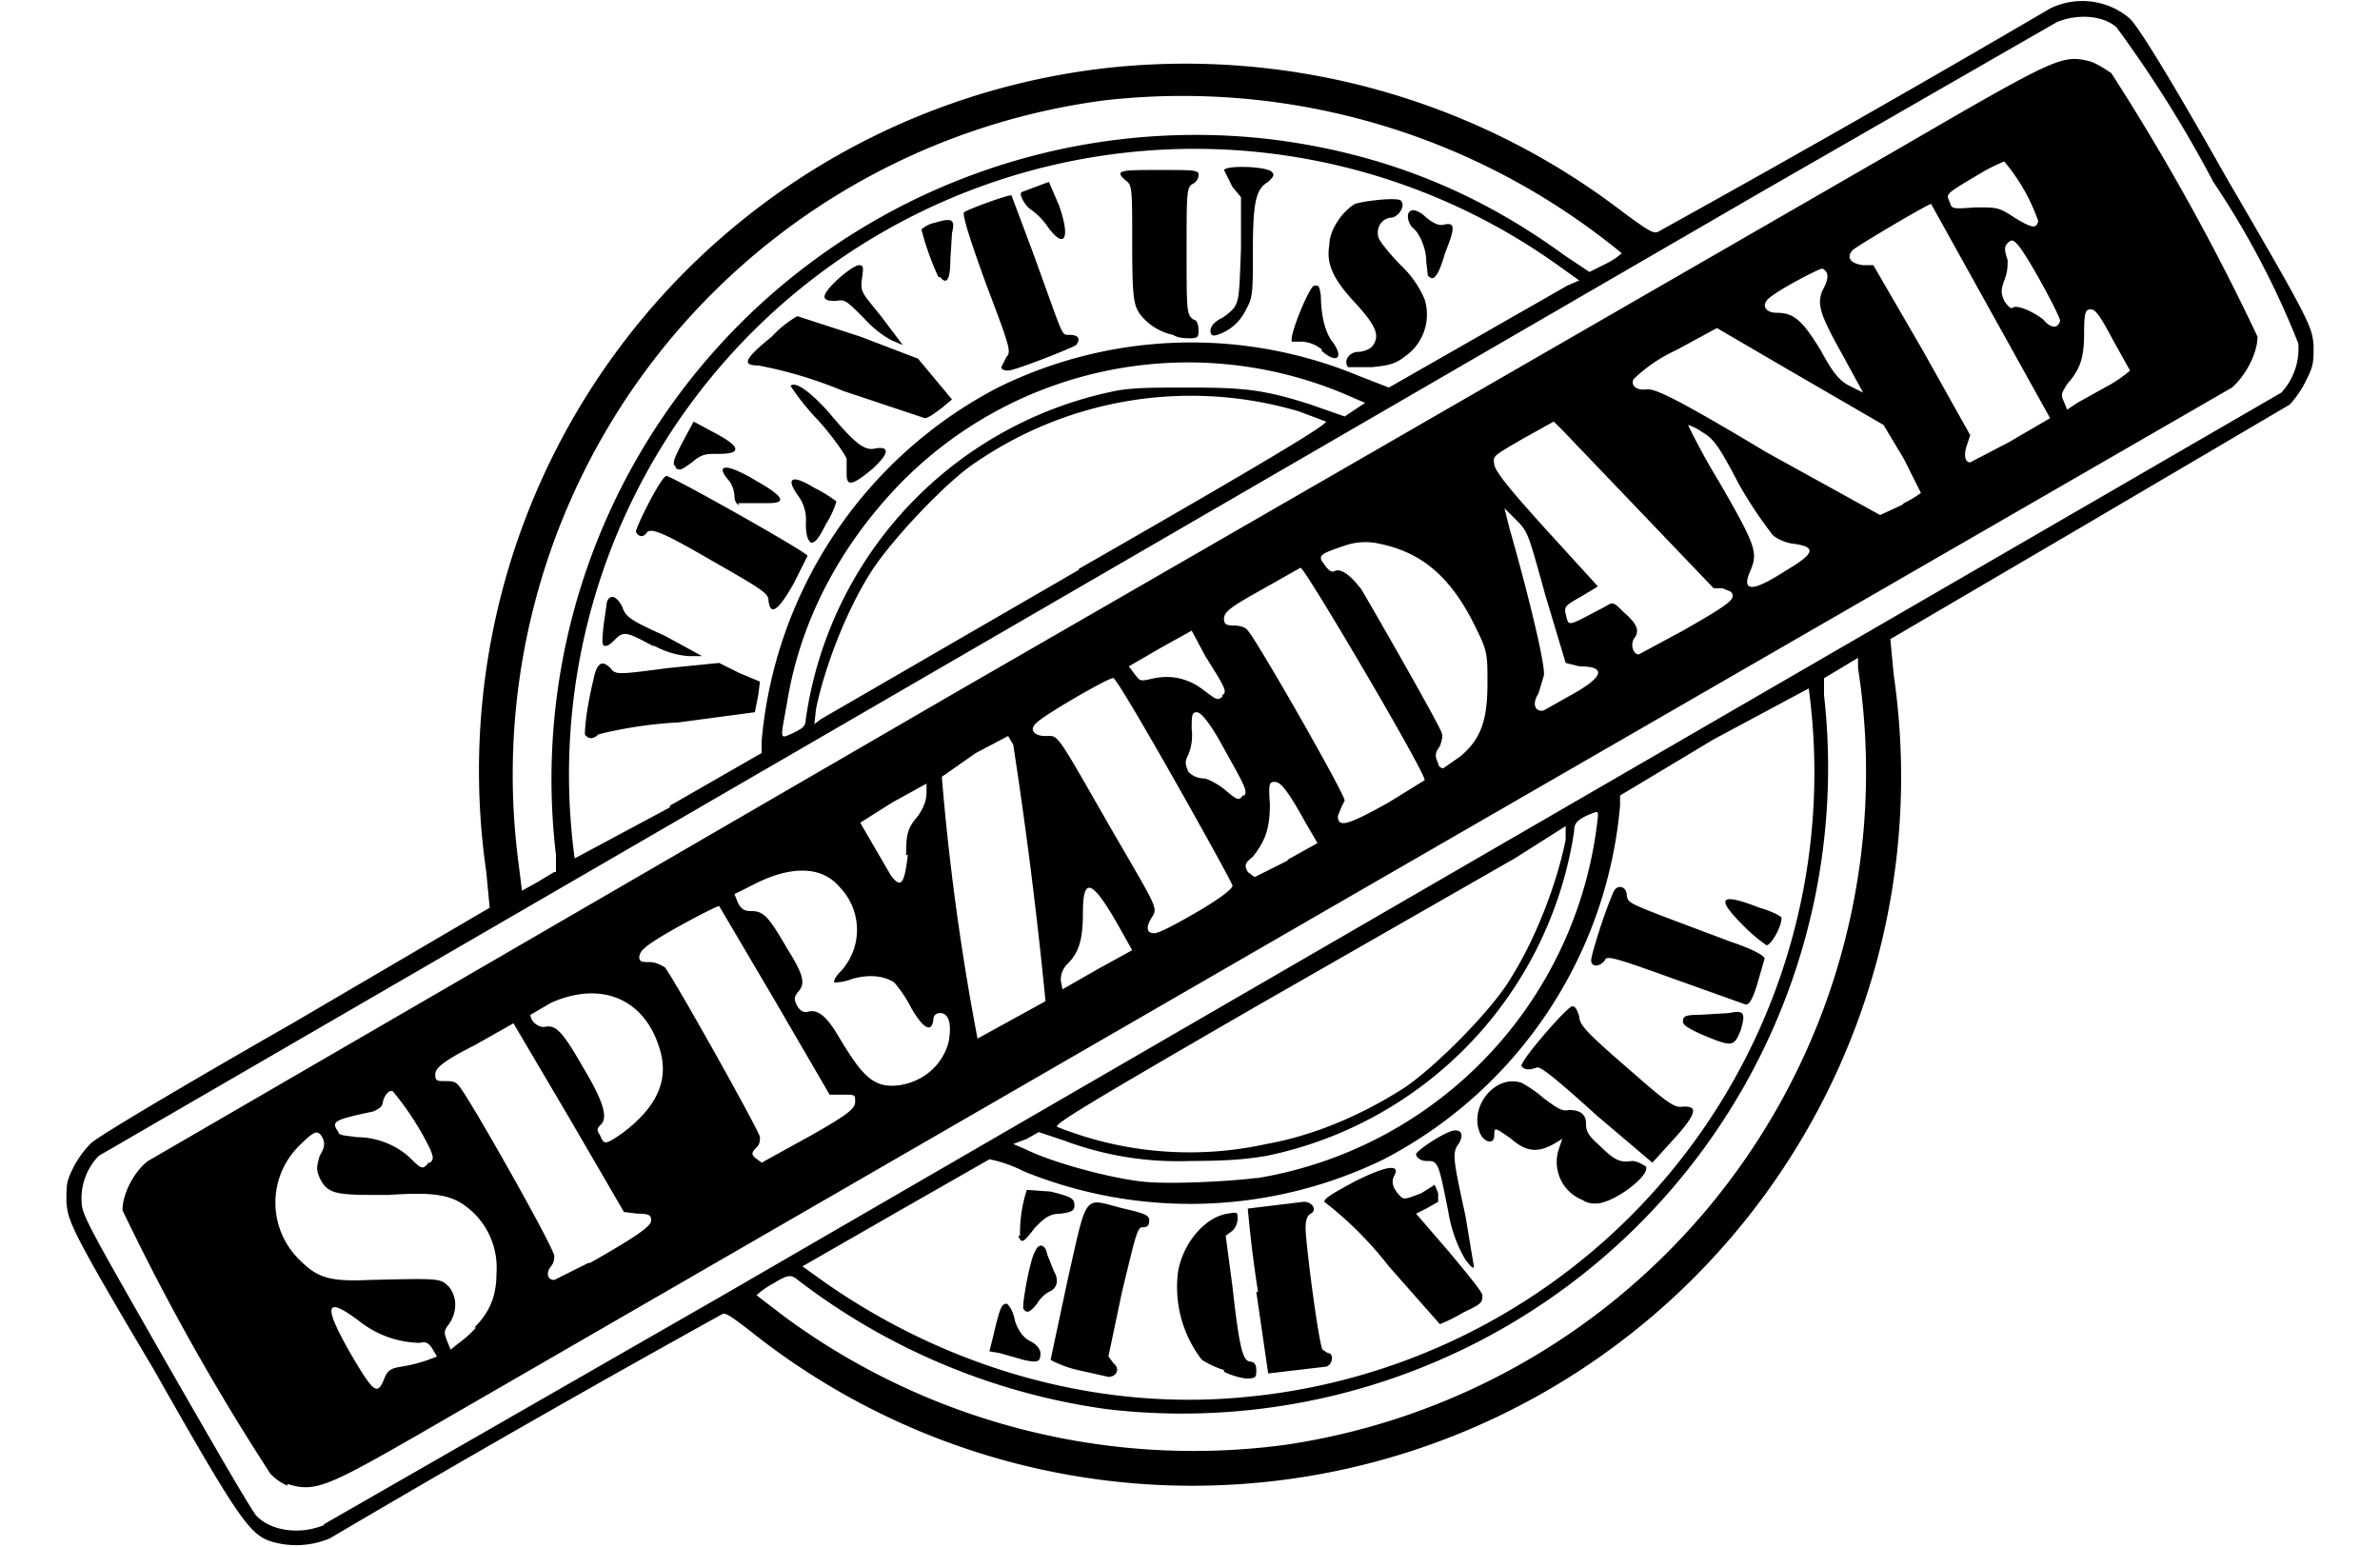 <?xml version="1.0" encoding="UTF-8"?> <svg xmlns="http://www.w3.org/2000/svg" width="14mm" height="34.39" viewBox="0 0 14 9.1"><path style="fill:currentColor;stroke-width:.018" d="M1.6 9.07c-.13-.04-.19-.12-.7-1.02-.5-.84-.5-.87-.51-.98 0-.1 0-.12.04-.2a.6.6 0 0 1 .1-.14c.02-.03.56-.35 1.19-.71l1.16-.68-.02-.21A4.16 4.16 0 0 1 6.51.4a4.23 4.23 0 0 1 3.04.85c.15.11.18.13.21.11a109.65 109.65 0 0 0 2.3-1.31.43.43 0 0 1 .47.06c.05.05.22.32.57.94.49.84.5.87.51.98 0 .1 0 .12-.04.2a.6.6 0 0 1-.1.15l-1.19.7-1.16.68.02.21A4.17 4.17 0 0 1 4.4 7.82c-.08-.06-.13-.1-.15-.09a98 98 0 0 0-2.31 1.32.51.51 0 0 1-.34.02zm.3-.1 2.37-1.36a93239.54 93239.54 0 0 1 9.15-5.3.38.38 0 0 0 .1-.29 5 5 0 0 0-.5-.95 7.14 7.14 0 0 0-.57-.91c-.08-.07-.23-.08-.35-.03l-1.74 1A605276.28 605276.28 0 0 1 .58 6.8a.36.36 0 0 0-.1.28c0 .07.09.22.5.94.27.47.5.87.53.9.09.09.26.11.4.05zm-.21-.23a.3.3 0 0 1-.1-.07 13.65 13.65 0 0 1-.87-1.55c0-.1.07-.23.15-.29l4.74-2.75 5.55-3.2c.93-.54.97-.56 1.13-.52.04.01.1.05.13.07a13.6 13.6 0 0 1 .86 1.55c0 .1-.07.23-.15.3L8 5.24l-5.54 3.2c-.54.31-.61.34-.77.29zm.57-.63c.02-.05.04-.06.1-.07a.9.9 0 0 0 .21-.06l-.03-.05c-.02-.03-.04-.04-.07-.03a.59.59 0 0 1-.36-.13c-.2-.15-.21-.09-.05.19.14.24.16.25.2.15zm.53-.3c.1-.1.13-.2.13-.32a.45.45 0 0 0-.14-.36c-.11-.1-.2-.12-.5-.1-.3 0-.35 0-.4-.1-.02-.05-.02-.06 0-.13.03-.05.03-.07.02-.1-.03-.06-.05-.05-.15.05a.47.47 0 0 0 .02.67c.1.1.18.12.4.11.42-.01.42-.01.47.04.05.06.05.15 0 .22-.03.04-.03.05-.01.1l.02.05.05-.04a.64.64 0 0 0 .1-.09zm.68-.38c.3-.17.36-.22.36-.25s-.01-.04-.08-.04l-.08-.01-.32-.55-.33-.56-.23.13c-.2.1-.23.14-.23.17 0 .04.01.04.06.04.03 0 .06 0 .08.03.05.05.57.97.56 1 0 .01 0 .04-.02.06-.03.04-.02.08.02.08l.2-.1zm-.94-.59c.02-.02.02-.03 0-.08a1.7 1.7 0 0 0-.22-.34c-.02-.01-.05.02-.06.07 0 .02-.03.04-.06.05-.24.05-.24.06-.2.12 0 .02.04.02.11.03.12 0 .24.05.32.13.06.06.07.06.1.02zm2.24-.16c.23-.13.26-.16.26-.2 0-.04 0-.04-.07-.04h-.08l-.32-.55-.33-.56c-.02 0-.4.2-.44.25a.07.07 0 0 0-.03.05c0 .03.02.03.06.03.04 0 .07.02.09.03.05.06.56.97.56 1 0 .02 0 .04-.02.06-.03.03-.03.04-.01.06l.04.03.29-.16zM3.74 6.6c.14-.13.19-.27.14-.43-.09-.3-.35-.4-.64-.27l-.12.07c0 .04.05.08.09.07.06-.01.1.03.22.24.12.2.15.3.1.34-.02.02-.02.03 0 .06.02.05.03.05.08.02a.8.8 0 0 0 .13-.1zm1.66-.25a.34.34 0 0 0 .18-.22c.02-.11 0-.17-.05-.17-.03 0-.04.02-.04.04-.01.08-.06.05-.13-.07a.73.73 0 0 0-.1-.15c-.06-.04-.15-.05-.25-.02a.3.3 0 0 1-.1.02c-.01 0 0-.03.03-.06a.36.36 0 0 0 0-.5c-.1-.12-.27-.13-.48-.03l-.14.07.02.05c.02.04.04.05.08.05.07 0 .1.03.21.22.1.16.11.21.06.26-.02.03-.02.04 0 .08.02.03.04.04.07.03.06-.01.11.04.18.16.09.15.15.23.22.26.06.03.16.02.24-.02zM5.95 6l.2-.11a27.72 27.72 0 0 0-.19-1.51l-.03-.05-.19.1-.2.14a14.58 14.58 0 0 0 .21 1.54l.2-.11zm.51-.3.2-.11-.09-.16c-.15-.26-.2-.27-.2-.06 0 .15-.02.23-.09.3a.13.13 0 0 0-.04.1l.01.05.21-.12zm.59-.34c.12-.07.2-.13.2-.15 0-.02-.66-1.2-.7-1.22 0-.02-.4.21-.45.26-.05.04-.02.08.05.08.08 0 .05-.04.4.57.25.43.26.44.23.49-.04.06-.04.1.01.1.03 0 .14-.06.26-.13zm-1.72-.33c0-.13.01-.16.07-.23.04-.06.05-.1.05-.14v-.05l-.2.11-.19.12.18.31c.06.08.08.05.1-.12zm2.24.03.18-.1-.07-.12c-.11-.2-.15-.24-.18-.24s-.04 0-.03.13c0 .15-.03.22-.1.31-.05.04-.05.05-.03.09l.04.03.2-.1zm.6-.34.21-.13c.02-.02-.71-1.26-.73-1.25l-.23.13c-.18.1-.22.13-.22.17 0 .03.01.04.06.04.03 0 .07.01.08.03.05.05.57.96.57 1l-.02.04-.02.05c0 .07.05.06.3-.08zm-.85-.04c.02-.03 0-.06-.15-.33-.07-.12-.11-.16-.13-.16-.03 0-.03.02-.03.1a.3.3 0 0 1-.02.15c-.02.04-.02.05 0 .1.02.02.05.04.1.04a.4.4 0 0 1 .12.07c.07.06.08.06.1.03zm1.27-.23c.12-.1.16-.21.16-.43 0-.18 0-.19-.08-.35-.14-.28-.31-.42-.55-.47a.37.37 0 0 0-.21.01c-.15.05-.16.06-.12.11.02.03.04.05.06.04.04-.02.1.03.16.11.1.17.46.8.47.84.01.02 0 .05-.01.08-.03.04-.03.06-.01.1 0 .02.02.03.03.03l.1-.07zm.65-.36c.2-.11.21-.17.05-.17l-.08-.02-.12-.4c-.1-.36-.1-.37-.17-.44l-.07-.07.03.12c.12.42.22.84.2.87l-.03.1c-.04.06-.02.11.03.1l.16-.09zm-2.05 0c.03-.02.02-.04-.1-.23l-.08-.15-.18.1-.19.11.03.04c.04.05.03.05.12.03.1-.02.2 0 .29.07.08.06.08.06.11.04zm2.71-.38c.28-.16.32-.19.28-.23l-.05-.02a.3.3 0 0 1-.05 0l-.88-.92-.06-.06-.18.1c-.17.1-.18.1-.17.15 0 .04.11.17.3.38l.31.34-.1.06c-.09.05-.1.06-.09.1.02.08 0 .08.23-.04.05-.03.05-.03.11.03.08.07.1.11.06.16-.02.04 0 .09.03.09l.26-.14zm.6-.35c.17-.1.19-.14.06-.16a.25.25 0 0 1-.13-.05 2.5 2.5 0 0 1-.2-.3c-.12-.23-.15-.27-.22-.31a.28.28 0 0 0-.08-.04s.07.15.18.33c.22.38.23.42.19.52-.06.13 0 .14.2.01zm.7-.4a.65.65 0 0 0 .1-.06l-.1-.2-.12-.2-.5-.29-.48-.28-.24.13a.91.91 0 0 0-.25.17c-.02.04.02.07.08.06.05 0 .15.04.7.37l.67.37.13-.06zm.62-.36.24-.14-.7-1.26c-.02 0-.44.25-.46.27-.04.04-.02.08.06.09h.06l.29.5.28.5-.02.06c-.02.06-.01.1.02.1l.23-.12zm.58-.33a.73.73 0 0 0 .13-.09l-.1-.18c-.07-.13-.1-.18-.13-.18s-.04.01-.04.14c0 .14-.02.21-.1.3-.03.05-.04.06-.02.1l.02.05.06-.04.18-.1zm-1.56-.18c-.14-.25-.15-.3-.12-.38.04-.07.04-.11 0-.13-.02 0-.27.13-.32.18-.04.04-.01.08.05.08.1 0 .15.04.26.22.07.13.11.18.17.21l.08.04-.12-.22zm1.28-.2c0-.03-.21-.42-.26-.46-.02-.02-.03-.02-.05 0-.02.02-.02.04 0 .1 0 .04 0 .07-.02.12-.02.06-.02.07 0 .12.02.03.04.05.05.04.03-.02.13.03.18.07.04.05.09.06.1 0zm-.13-.59a1.1 1.1 0 0 0-.2-.35 1 1 0 0 0-.14.07c-.22.13-.2.12-.18.17.01.04.02.04.15.03.13 0 .14 0 .23.06.1.06.13.07.14.02zM7.56 8.5a4 4 0 0 0 3.37-4.57v-.06l-.1.06-.1.06v.1a3.8 3.8 0 0 1-4.22 4.2 3.85 3.85 0 0 1-1.83-.77c-.03-.02-.05-.02-.13.03a.46.46 0 0 0-.1.07l.17.13a4.06 4.06 0 0 0 2.94.75zm-.25-.28a3.69 3.69 0 0 0 3.33-4.17l-.56.3-.55.33v.06a2.6 2.6 0 0 1-1.39 2.08 2.6 2.6 0 0 1-2.12.07.76.76 0 0 0-.2-.07l-.56.32-.54.31.14.1c.72.5 1.59.75 2.45.67zm-.97-.16A.64.64 0 0 1 6.18 8l.1-.47c.12-.53.09-.48.33-.42.13.03.15.04.15.07 0 .03-.01.04-.04.04s-.04.05-.12.38l-.08.38.03.04c.04.03.02.08-.03.08l-.18-.04zm.86 0A.55.55 0 0 1 7.07 8a.7.7 0 0 1-.14-.52c.03-.17.16-.32.29-.34.06-.01.06-.01.06.03a.1.1 0 0 1-.03.07l-.04.03.04.3c.04.36.06.43.1.44.03 0 .04.02.04.05 0 .04 0 .05-.06.05a.43.43 0 0 1-.13-.04zm.2-.46a7.5 7.5 0 0 1-.06-.49l.33-.04c.05 0 .08.05.04.07-.02.01-.03.04-.03.08 0 .1.08.7.1.72l.03.02c.04 0 .03.07-.01.08l-.34.04-.07-.48zM6.02 8l-.14-.04-.06-.01.02-.08c.04-.17.05-.2.08-.2.01 0 .04.04.05.1.02.06.05.1.09.12.04.02.06.05.06.07 0 .05-.01.06-.1.04zm2.15-.55a2.13 2.13 0 0 0-.38-.38c0-.02.05-.05.18-.12.2-.1.27-.1.23-.03-.02.04 0 .08.04.12.02.02.04.01.12-.02l.08-.05.02.05v.05l-.07.04-.06.03.19.22c.1.12.2.24.2.26 0 .04 0 .05-.11.1a.98.98 0 0 1-.14.07l-.3-.34zm-2.15.25c-.01-.02.04-.3.07-.34.02-.05.06-.04.07.02l.04.1c.03.05.02.1-.03.12a.19.19 0 0 0-.07.07c-.04.05-.06.06-.08.03zm2.6-.29a.8.8 0 0 1-.1-.28c-.06-.3-.06-.3-.13-.3-.03 0-.06-.02-.06-.04s.18-.14.23-.14c.04 0 .05.03.02.08-.04.05-.03.1.04.42l.05.3c0 .02-.02 0-.05-.04zM6 7.27A.83.83 0 0 1 6.04 7l.14.01c.12.03.14.04.14.08 0 .03-.01.04-.08.05-.07 0-.1.03-.15.08-.07.09-.08.1-.1.05zm3.31-.21a.24.24 0 0 1-.14-.3l.02-.06-.05.03c-.09.05-.16.05-.25-.03-.1-.07-.1-.07-.1-.02 0 .06-.07.04-.09-.03-.05-.15.1-.33.25-.28a.7.7 0 0 1 .13.09c.08.06.11.08.15.07.07 0 .1.03.1.08 0 .03 0 .06.07.12.1.1.13.11.2.1.03 0 .06.02.08.03.04.05-.2.23-.3.22-.01 0-.04 0-.07-.02zm.08-.5c-.22-.2-.33-.29-.35-.28-.05.02-.08.01-.09-.01 0-.04.28-.36.3-.35.02 0 .03.03.04.06 0 .05.05.1.28.3.24.21.28.24.33.23.03 0 .05 0 .06.02 0 .03-.02.07-.14.2l-.1.11zm.63-.47c-.09-.04-.12-.06-.12-.08 0-.03.01-.04.1-.04l.17-.01c.09-.02.1 0 .07.1-.04.1-.05.1-.22.03zm-.17-.33c-.36-.13-.4-.14-.41-.11-.03.04-.08.04-.08 0 0-.03.07-.26.13-.4.02-.05.08-.04.08.02.01.05 0 .04.61.27.12.04.2.08.2.1l-.04.14c-.03.1-.05.13-.07.13l-.42-.15zm.54-.2a.98.98 0 0 1-.14-.12c-.16-.16-.13-.19.1-.1.07.02.13.05.13.06 0 .06-.07.17-.09.16zM7.4 6.93a2.41 2.41 0 0 0 2-2.13c0-.03 0-.03-.07 0-.06.03-.07.05-.07.09A2.3 2.3 0 0 1 7.45 6.8c-.12.02-.23.03-.45.03a1.9 1.9 0 0 1-.74-.12l-.15-.05-.07.04-.08.03.07.03c.16.08.5.17.68.19.15.02.53 0 .68-.02zm.05-.2c.28-.05.56-.17.81-.33.18-.12.52-.46.63-.65.15-.24.27-.56.32-.81v-.08l-.3.19-1.52.87c-1.02.59-1.2.7-1.17.71a2.1 2.1 0 0 0 1.23.1zm-4.18-1.6v-.1A3.79 3.79 0 0 1 7.48.82c.64.08 1.2.3 1.72.68l.15.1.1-.05a.4.4 0 0 0 .09-.06A4.07 4.07 0 0 0 6.5.59a4 4 0 0 0-3.45 4.49l.02.16.09-.05.1-.06zm.67-.39.54-.31v-.07a2.6 2.6 0 0 1 1.39-2.08 2.57 2.57 0 0 1 2.12-.07l.18.07 1.05-.6.07-.03-.14-.1a3.68 3.68 0 0 0-5.77 3.5l.56-.3zm-.5-.41c0-.02 0-.12.05-.33.02-.1.05-.12.1-.07.03.04.04.04.34 0l.3-.03.12.06.12.05-.01.08-.02.1-.45.06a2.5 2.5 0 0 0-.47.07c-.03.03-.06.03-.08 0zm.4-.53c-.15-.08-.17-.09-.22-.04-.02.02-.04.04-.06.04-.02 0-.02-.02-.01-.12l.02-.14c.02-.05.06-.03.09.03.02.06.05.08.25.17l.22.12h-.08a.5.5 0 0 1-.2-.06zm.68-.27c0-.04-.05-.07-.33-.23-.31-.18-.37-.2-.39-.16-.02.02-.04.02-.06-.01 0-.03.15-.33.18-.33s.83.45.83.47l-.08.16c-.09.16-.14.2-.15.1zm.25-.34c-.02-.01-.03-.05-.03-.11a.24.24 0 0 0-.05-.17c-.07-.1-.03-.12.1-.04a.8.8 0 0 1 .13.08s-.02.07-.06.13c-.05.1-.07.12-.1.11zm-.42-.22c-.02 0-.03-.03-.03-.05a.17.17 0 0 0-.03-.09c-.09-.1-.02-.11.16 0 .16.09.18.13.07.13h-.18zm.63-.2V2.7c0-.01-.07-.12-.17-.23a1.4 1.4 0 0 1-.16-.2c.03-.03.12.04.22.15.15.18.21.23.27.22.1-.02.09.03-.01.12-.12.1-.15.1-.15.03zm-1-.02c-.03-.02-.02-.04.03-.14l.07-.13.13.07c.15.08.15.12.02.12-.08 0-.1 0-.16.05-.07.05-.07.05-.1.03zm.98-.45a2.5 2.5 0 0 0-.5-.15c-.1 0-.08-.04.08-.17a.63.63 0 0 1 .15-.12l.37.12.34.13.1.12.1.12-.06.05c-.04.03-.08.06-.1.06l-.48-.16zm.93-.14.03-.06c.03-.03.02-.06-.12-.43-.08-.22-.14-.4-.13-.42 0-.01.27-.11.28-.1l.12.32c.19.52.17.5.22.5.05 0 .07.02.04.06-.03.02-.36.15-.4.15-.03 0-.04-.01-.04-.02zm2.04 0c-.03-.04.01-.09.06-.09.02 0 .06-.01.08-.03.05-.06.03-.12-.1-.26s-.17-.23-.15-.34c0-.09.08-.2.15-.24.06-.02.25-.04.27-.02.03.03-.01.09-.05.1-.06 0-.1.06-.08.12 0 .01.06.09.13.16a.6.6 0 0 1 .14.2.3.3 0 0 1-.12.34c-.05.04-.09.05-.19.06h-.14zm-.15-.1a.2.2 0 0 0-.12-.05H7.6c-.02-.03.1-.32.13-.33.03 0 .03 0 .04.06 0 .1.02.2.06.26.08.1.04.15-.06.06zM5.24 2a.63.63 0 0 1-.16-.13c-.1-.1-.11-.11-.16-.1-.04 0-.06 0-.07-.02-.01-.04.15-.18.2-.19.03 0 .03.01.02.08-.01.08 0 .08.12.23l.12.16L5.24 2zm1.66-.03a.33.33 0 0 1-.2-.13c-.03-.05-.04-.09-.04-.4 0-.34 0-.35-.04-.38C6.55 1 6.6 1 6.82 1c.18 0 .22 0 .23.02 0 .02 0 .04-.03.06-.04.02-.04.04-.04.4 0 .35 0 .37.04.4.02 0 .03.03.03.06 0 .04 0 .05-.05.05-.02 0-.07 0-.1-.02zm.22-.02c0-.03.02-.05.05-.07a.28.28 0 0 0 .09-.07c.03-.05.03-.08.04-.35v-.3l-.05-.06L7.2 1c.02-.03.25-.02.28.01.02.02.01.03-.02.06-.07.04-.09.11-.09.4 0 .25 0 .28-.04.35a.28.28 0 0 1-.17.15c-.03.01-.04 0-.04-.03zm-1.6-.32a1.62 1.62 0 0 1-.1-.28s.03-.03.08-.04c.1-.03.12-.02.1.06l-.01.16c0 .11-.02.15-.06.1zm2.88 0-.01-.09c0-.08-.04-.17-.08-.2-.03-.03-.04-.09-.01-.1.01-.01.05 0 .09.04.05.04.08.05.11.04.06-.01.06.02 0 .17-.04.14-.07.17-.1.13zm-2.24-.3a.4.4 0 0 0-.1-.1c-.03-.02-.07-.09-.05-.1l.16-.06.06.14c.07.2.03.26-.07.12zm-1.42 2.9A2.3 2.3 0 0 1 6.56 2.3c.1-.02.23-.02.43-.02.32 0 .44.01.72.1l.2.07.06-.04.06-.04-.07-.03a2.37 2.37 0 0 0-2.66.5c-.35.36-.59.8-.67 1.29-.04.23-.05.22.04.18.06-.03.07-.04.07-.09zm1.6-.88c.96-.55 1.47-.85 1.46-.87l-.16-.06a2.24 2.24 0 0 0-1.9.3c-.17.11-.5.46-.62.65-.15.24-.27.56-.32.8l-.01.09.04-.03 1.52-.88z"></path></svg> 